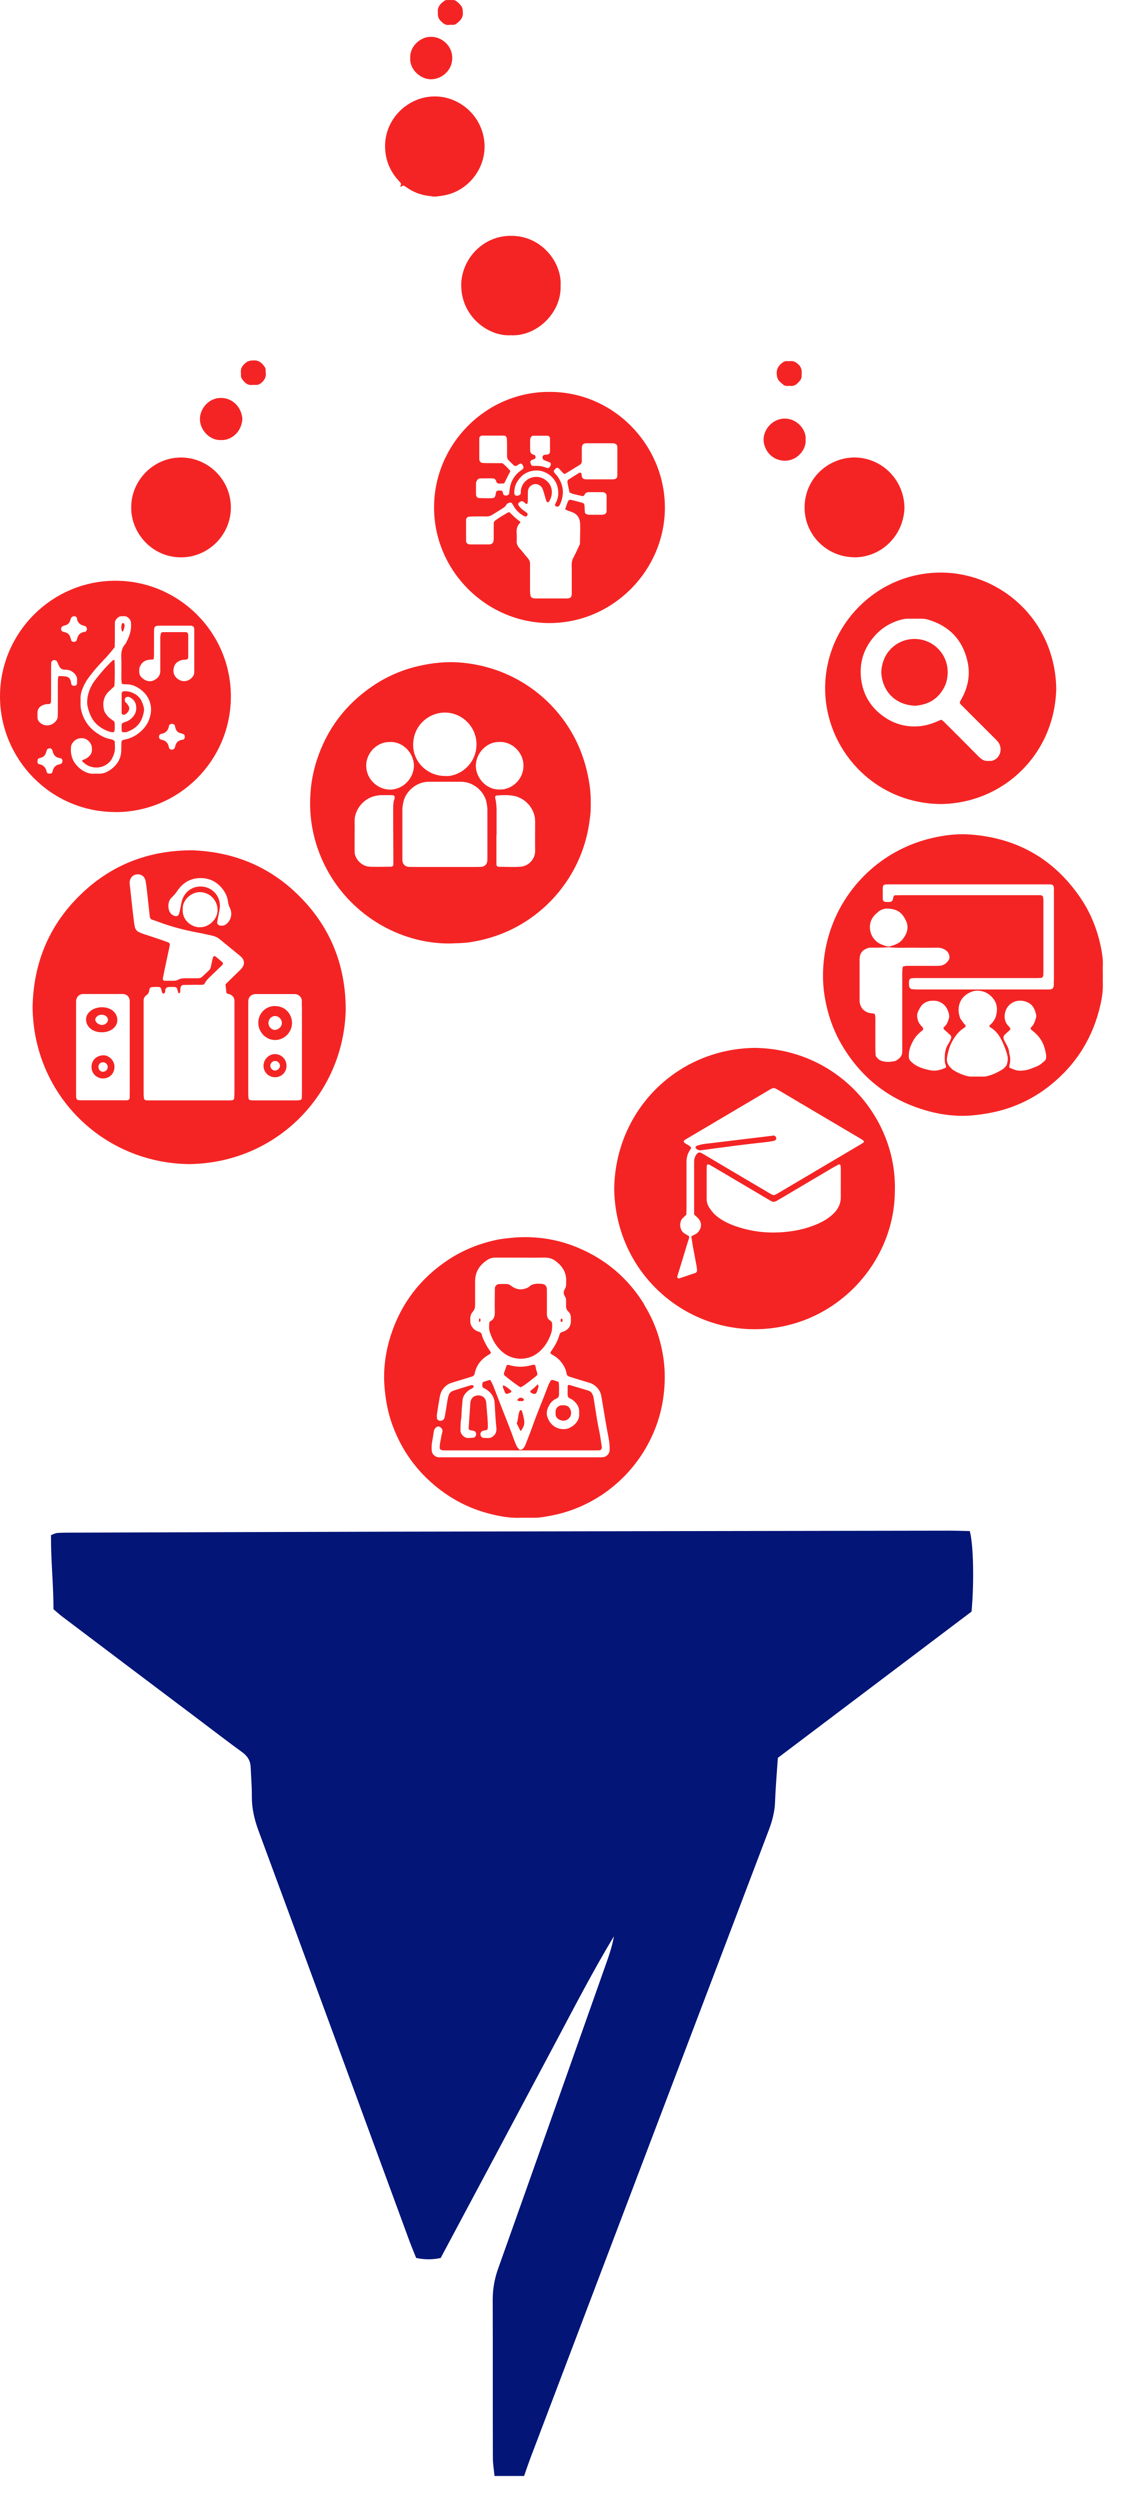 <svg width="22" height="49" viewBox="0 0 22 49" fill="none" xmlns="http://www.w3.org/2000/svg">
<path d="M9.696 48.528C9.685 48.41 9.664 48.291 9.664 48.173C9.661 47.14 9.664 46.105 9.661 45.072C9.661 44.865 9.695 44.67 9.764 44.473C10.481 42.459 11.192 40.444 11.905 38.428C11.96 38.274 12.008 38.117 12.038 37.95C11.629 38.626 11.268 39.327 10.898 40.022C10.52 40.733 10.141 41.443 9.763 42.153C9.39 42.852 9.017 43.55 8.641 44.255C8.48 44.29 8.329 44.289 8.16 44.255C8.117 44.145 8.07 44.036 8.029 43.925C7.044 41.243 6.059 38.559 5.068 35.879C4.988 35.661 4.937 35.445 4.938 35.213C4.94 35.021 4.923 34.83 4.915 34.637C4.91 34.509 4.853 34.416 4.745 34.339C4.443 34.12 4.149 33.892 3.851 33.668C2.977 33.011 2.105 32.352 1.232 31.693C1.174 31.65 1.122 31.602 1.049 31.54C1.049 31.063 0.996 30.576 1 30.088C1.051 30.068 1.084 30.049 1.117 30.046C1.2 30.039 1.284 30.039 1.369 30.039C3.46 30.033 5.549 30.025 7.64 30.02C11.292 30.012 14.944 30.006 18.595 30C18.738 30 18.88 30.005 19.015 30.008C19.087 30.265 19.103 31.004 19.05 31.586C17.8 32.529 16.536 33.483 15.252 34.453C15.234 34.731 15.208 35.017 15.198 35.304C15.192 35.5 15.145 35.681 15.077 35.862C13.52 39.959 11.964 44.057 10.409 48.154C10.362 48.278 10.32 48.403 10.276 48.528H9.699H9.696Z" fill="#041578"/>
<path d="M3.757 16.665C2.901 16.667 2.16 16.957 1.552 17.561C0.952 18.156 0.656 18.888 0.639 19.734C0.651 21.429 1.989 22.792 3.706 22.816C5.429 22.796 6.744 21.437 6.779 19.785C6.777 18.929 6.487 18.186 5.884 17.578C5.301 16.987 4.584 16.692 3.758 16.665H3.757ZM3.375 17.583C3.42 17.54 3.456 17.492 3.491 17.441C3.6 17.288 3.753 17.208 3.938 17.21C4.119 17.21 4.266 17.291 4.374 17.437C4.425 17.507 4.461 17.584 4.47 17.672C4.476 17.72 4.491 17.762 4.512 17.805C4.559 17.908 4.531 18.029 4.447 18.104C4.409 18.138 4.364 18.148 4.315 18.141C4.28 18.134 4.252 18.104 4.259 18.071C4.273 17.993 4.289 17.913 4.304 17.834C4.316 17.778 4.315 17.722 4.302 17.665C4.261 17.487 4.102 17.373 3.93 17.375C3.753 17.375 3.605 17.494 3.563 17.671C3.549 17.731 3.539 17.791 3.526 17.851C3.521 17.875 3.515 17.897 3.507 17.919C3.498 17.947 3.465 17.961 3.437 17.955C3.366 17.938 3.322 17.888 3.308 17.819C3.291 17.731 3.305 17.646 3.373 17.583H3.375ZM3.917 18.175C3.747 18.172 3.564 18.029 3.583 17.812C3.575 17.65 3.74 17.482 3.925 17.485C4.145 17.494 4.272 17.678 4.266 17.847C4.261 18.02 4.095 18.177 3.919 18.173L3.917 18.175ZM2.544 20.558C2.544 20.838 2.544 21.119 2.544 21.399C2.544 21.442 2.542 21.484 2.541 21.527C2.541 21.544 2.521 21.561 2.503 21.563C2.493 21.563 2.484 21.565 2.474 21.565C2.171 21.565 1.867 21.565 1.564 21.565C1.549 21.565 1.535 21.561 1.522 21.557C1.514 21.555 1.506 21.547 1.502 21.539C1.497 21.526 1.495 21.512 1.493 21.498C1.492 21.466 1.492 21.432 1.492 21.399C1.492 20.838 1.492 20.278 1.492 19.719C1.492 19.69 1.492 19.661 1.492 19.634C1.491 19.534 1.561 19.478 1.642 19.482C1.695 19.484 1.747 19.482 1.799 19.482C1.965 19.482 2.131 19.482 2.297 19.482C2.326 19.482 2.355 19.483 2.382 19.482C2.482 19.476 2.55 19.531 2.544 19.648C2.543 19.681 2.544 19.715 2.544 19.747C2.544 20.019 2.544 20.288 2.544 20.559V20.558ZM4.748 18.97C4.72 19.002 4.689 19.031 4.657 19.061C4.579 19.137 4.502 19.213 4.421 19.292C4.429 19.357 4.434 19.408 4.439 19.457C4.457 19.482 4.483 19.478 4.504 19.487C4.562 19.511 4.596 19.552 4.597 19.617C4.597 19.649 4.597 19.683 4.597 19.716C4.597 20.277 4.597 20.837 4.597 21.398C4.597 21.441 4.595 21.483 4.592 21.526C4.592 21.544 4.572 21.561 4.555 21.563C4.537 21.564 4.517 21.567 4.499 21.567C3.968 21.567 3.437 21.567 2.907 21.567C2.888 21.567 2.867 21.567 2.85 21.56C2.839 21.556 2.824 21.543 2.823 21.532C2.818 21.494 2.816 21.456 2.816 21.419C2.816 21.053 2.816 20.688 2.816 20.321C2.816 20.117 2.816 19.913 2.816 19.708C2.816 19.675 2.816 19.641 2.816 19.609C2.816 19.568 2.832 19.531 2.865 19.511C2.909 19.482 2.926 19.442 2.93 19.393C2.931 19.368 2.955 19.348 2.977 19.347C3.015 19.344 3.053 19.343 3.091 19.343C3.147 19.343 3.156 19.355 3.169 19.42C3.172 19.433 3.175 19.448 3.183 19.461C3.186 19.467 3.198 19.473 3.206 19.473C3.214 19.473 3.222 19.465 3.23 19.459C3.233 19.457 3.235 19.451 3.236 19.448C3.244 19.416 3.233 19.378 3.268 19.357C3.298 19.339 3.332 19.346 3.364 19.344C3.379 19.344 3.393 19.344 3.407 19.344C3.458 19.346 3.47 19.357 3.482 19.41C3.486 19.428 3.492 19.445 3.499 19.463C3.499 19.466 3.507 19.466 3.512 19.466C3.516 19.466 3.522 19.466 3.524 19.463C3.542 19.433 3.533 19.399 3.538 19.366C3.543 19.328 3.566 19.305 3.602 19.304C3.687 19.302 3.772 19.304 3.858 19.301C3.906 19.301 3.953 19.308 4.004 19.292C4.031 19.233 4.076 19.184 4.124 19.139C4.2 19.067 4.274 18.994 4.35 18.922C4.379 18.895 4.379 18.875 4.353 18.852C4.314 18.818 4.273 18.785 4.232 18.751C4.229 18.748 4.225 18.746 4.221 18.743C4.206 18.733 4.181 18.743 4.176 18.764C4.171 18.782 4.167 18.801 4.162 18.819C4.113 19.034 4.153 18.964 3.993 19.116C3.987 19.123 3.979 19.129 3.972 19.136C3.949 19.162 3.919 19.173 3.883 19.173C3.802 19.173 3.723 19.174 3.641 19.173C3.588 19.173 3.537 19.177 3.49 19.204C3.464 19.218 3.436 19.222 3.407 19.222C3.346 19.222 3.284 19.222 3.223 19.222C3.206 19.222 3.189 19.2 3.192 19.183C3.205 19.118 3.218 19.053 3.231 18.988C3.264 18.835 3.296 18.681 3.329 18.528C3.334 18.502 3.322 18.479 3.3 18.471C3.233 18.446 3.167 18.422 3.099 18.4C3.005 18.367 2.911 18.337 2.816 18.306C2.785 18.295 2.754 18.283 2.724 18.269C2.684 18.249 2.656 18.217 2.645 18.172C2.637 18.139 2.632 18.107 2.628 18.074C2.618 17.994 2.609 17.914 2.599 17.834C2.58 17.664 2.563 17.495 2.543 17.325C2.538 17.285 2.546 17.25 2.564 17.215C2.618 17.114 2.769 17.111 2.827 17.199C2.84 17.219 2.849 17.241 2.854 17.263C2.863 17.309 2.87 17.356 2.875 17.403C2.896 17.583 2.914 17.762 2.934 17.94C2.934 17.945 2.934 17.95 2.935 17.955C2.939 17.99 2.952 18.018 2.99 18.028C3.027 18.038 3.062 18.052 3.098 18.065C3.355 18.163 3.621 18.231 3.891 18.281C3.98 18.297 4.066 18.319 4.155 18.337C4.213 18.349 4.264 18.372 4.308 18.408C4.444 18.519 4.58 18.631 4.716 18.742C4.727 18.751 4.737 18.761 4.746 18.772C4.795 18.828 4.796 18.911 4.746 18.967L4.748 18.97ZM5.92 19.727C5.92 20.007 5.92 20.287 5.92 20.567C5.92 20.848 5.92 21.117 5.92 21.394C5.92 21.437 5.919 21.479 5.918 21.522C5.918 21.54 5.9 21.56 5.884 21.561C5.86 21.564 5.837 21.567 5.813 21.567C5.533 21.567 5.254 21.567 4.974 21.567C4.95 21.567 4.927 21.567 4.903 21.56C4.891 21.557 4.876 21.544 4.874 21.534C4.869 21.492 4.868 21.449 4.868 21.407C4.868 21.013 4.868 20.618 4.868 20.224C4.868 20.054 4.868 19.882 4.868 19.712C4.868 19.679 4.868 19.645 4.869 19.613C4.873 19.542 4.927 19.489 4.997 19.484C5.016 19.483 5.035 19.483 5.054 19.483C5.281 19.483 5.509 19.483 5.736 19.483C5.756 19.483 5.774 19.483 5.792 19.484C5.855 19.488 5.919 19.547 5.918 19.615C5.918 19.653 5.918 19.691 5.918 19.729L5.92 19.727Z" fill="#F52424"/>
<path d="M14.804 20.538C13.286 20.553 12.07 21.747 12.043 23.293C12.063 24.89 13.344 26.052 14.794 26.052C16.352 26.052 17.541 24.771 17.546 23.345C17.591 21.916 16.441 20.562 14.804 20.538ZM16.349 23.78C16.26 23.869 16.156 23.932 16.042 23.983C15.898 24.047 15.748 24.091 15.593 24.119C15.238 24.18 14.886 24.17 14.538 24.069C14.415 24.034 14.295 23.989 14.184 23.925C14.109 23.882 14.04 23.833 13.982 23.768C13.954 23.736 13.929 23.701 13.905 23.666C13.873 23.612 13.854 23.553 13.856 23.49C13.856 23.462 13.856 23.433 13.856 23.405C13.856 23.259 13.856 23.11 13.856 22.964C13.856 22.931 13.856 22.897 13.857 22.864C13.857 22.826 13.88 22.811 13.911 22.828C13.948 22.849 13.985 22.871 14.022 22.892C14.356 23.09 14.691 23.287 15.026 23.485C15.187 23.579 15.153 23.579 15.318 23.484C15.652 23.286 15.987 23.088 16.322 22.89C16.362 22.867 16.404 22.845 16.446 22.822C16.456 22.817 16.479 22.828 16.48 22.838C16.483 22.862 16.486 22.885 16.486 22.909C16.486 22.999 16.486 23.09 16.486 23.18C16.486 23.27 16.485 23.361 16.486 23.451C16.49 23.583 16.438 23.691 16.348 23.782L16.349 23.78ZM16.931 22.358C16.941 22.365 16.941 22.385 16.93 22.393C16.914 22.403 16.899 22.415 16.883 22.424C16.344 22.742 15.806 23.061 15.268 23.379C15.17 23.437 15.176 23.438 15.076 23.379C14.671 23.141 14.268 22.902 13.864 22.663C13.827 22.64 13.79 22.619 13.754 22.599C13.716 22.578 13.682 22.587 13.656 22.625C13.631 22.66 13.614 22.699 13.611 22.742C13.61 22.766 13.61 22.79 13.61 22.813C13.61 23.117 13.61 23.421 13.61 23.725V23.803C13.641 23.833 13.667 23.854 13.69 23.878C13.789 23.991 13.738 24.116 13.656 24.177C13.644 24.184 13.632 24.192 13.619 24.199C13.611 24.203 13.601 24.205 13.593 24.21C13.581 24.217 13.569 24.225 13.555 24.234C13.565 24.3 13.575 24.365 13.586 24.43C13.61 24.556 13.633 24.682 13.657 24.808C13.662 24.835 13.665 24.864 13.667 24.893C13.67 24.919 13.657 24.94 13.635 24.949C13.622 24.954 13.608 24.96 13.594 24.963C13.509 24.992 13.423 25.021 13.338 25.049C13.321 25.054 13.301 25.064 13.287 25.046C13.273 25.029 13.283 25.009 13.288 24.992C13.355 24.775 13.422 24.558 13.487 24.339C13.497 24.303 13.52 24.27 13.509 24.226C13.479 24.208 13.445 24.192 13.414 24.17C13.312 24.098 13.322 23.939 13.384 23.878C13.407 23.854 13.431 23.832 13.458 23.807C13.458 23.761 13.461 23.714 13.461 23.667C13.461 23.407 13.461 23.145 13.461 22.884C13.461 22.855 13.461 22.826 13.461 22.799C13.457 22.701 13.478 22.61 13.537 22.53C13.544 22.52 13.547 22.506 13.552 22.491C13.514 22.444 13.456 22.43 13.415 22.392C13.406 22.382 13.405 22.361 13.414 22.355C13.422 22.35 13.428 22.342 13.436 22.337C13.452 22.326 13.469 22.317 13.484 22.308C14.011 21.997 14.537 21.686 15.062 21.375C15.175 21.308 15.166 21.31 15.28 21.375C15.81 21.688 16.34 22.003 16.871 22.316C16.892 22.327 16.91 22.342 16.93 22.355L16.931 22.358Z" fill="#F52424"/>
<path d="M12.634 25.569C12.313 25.047 11.867 24.67 11.3 24.441C10.98 24.311 10.647 24.248 10.302 24.247C10.208 24.247 10.114 24.251 10.018 24.262C9.919 24.272 9.819 24.282 9.723 24.303C9.387 24.377 9.071 24.504 8.784 24.695C8.239 25.056 7.862 25.552 7.662 26.174C7.55 26.524 7.506 26.886 7.546 27.255C7.567 27.454 7.602 27.651 7.663 27.839C7.827 28.338 8.107 28.76 8.507 29.1C8.834 29.378 9.205 29.571 9.622 29.674C9.821 29.724 10.021 29.758 10.226 29.747C10.244 29.747 10.264 29.747 10.284 29.747C10.35 29.747 10.417 29.747 10.482 29.747C10.525 29.747 10.567 29.745 10.609 29.738C10.731 29.721 10.852 29.699 10.971 29.669C11.183 29.614 11.386 29.535 11.578 29.432C12.39 28.997 12.935 28.175 13.02 27.274C13.044 27.026 13.039 26.78 12.995 26.536C12.935 26.192 12.815 25.868 12.63 25.57L12.634 25.569ZM11.954 28.419C11.951 28.467 11.932 28.502 11.898 28.529C11.881 28.544 11.857 28.556 11.836 28.558C11.789 28.564 11.741 28.562 11.693 28.562C10.859 28.562 10.023 28.562 9.189 28.562C9.028 28.562 8.866 28.562 8.705 28.562C8.673 28.562 8.639 28.562 8.606 28.562C8.531 28.56 8.469 28.501 8.465 28.429C8.462 28.372 8.461 28.315 8.473 28.258C8.487 28.189 8.496 28.118 8.508 28.047C8.514 28.014 8.533 27.986 8.562 27.968C8.579 27.957 8.597 27.955 8.615 27.962C8.658 27.982 8.687 28.024 8.674 28.065C8.654 28.123 8.65 28.185 8.636 28.245C8.633 28.26 8.63 28.273 8.628 28.287C8.61 28.417 8.619 28.427 8.747 28.427C9.17 28.427 9.592 28.427 10.013 28.427C10.549 28.427 11.084 28.427 11.62 28.427C11.663 28.427 11.705 28.427 11.748 28.426C11.783 28.426 11.807 28.393 11.8 28.357C11.783 28.249 11.77 28.14 11.747 28.035C11.714 27.887 11.694 27.736 11.669 27.587C11.658 27.521 11.65 27.456 11.638 27.39C11.634 27.367 11.625 27.344 11.615 27.323C11.603 27.297 11.582 27.277 11.556 27.263C11.552 27.261 11.548 27.258 11.543 27.257C11.416 27.219 11.289 27.181 11.162 27.143C11.15 27.139 11.132 27.152 11.131 27.164C11.131 27.169 11.13 27.173 11.13 27.178C11.13 27.23 11.13 27.283 11.13 27.335C11.13 27.367 11.14 27.392 11.17 27.405C11.22 27.425 11.258 27.46 11.293 27.499C11.332 27.543 11.354 27.594 11.356 27.653C11.356 27.673 11.356 27.691 11.356 27.711C11.369 27.871 11.203 28.003 11.071 28.01C10.909 28.017 10.795 27.928 10.74 27.791C10.712 27.723 10.716 27.651 10.748 27.583C10.782 27.507 10.831 27.444 10.91 27.411C10.952 27.393 10.963 27.361 10.962 27.321C10.96 27.245 10.967 27.169 10.954 27.084C10.927 27.075 10.909 27.069 10.89 27.063C10.806 27.031 10.803 27.044 10.77 27.11C10.759 27.131 10.75 27.153 10.742 27.175C10.642 27.441 10.529 27.703 10.435 27.972C10.396 28.083 10.35 28.193 10.308 28.304C10.293 28.346 10.272 28.381 10.236 28.408C10.225 28.417 10.193 28.417 10.183 28.408C10.167 28.391 10.148 28.374 10.137 28.354C10.116 28.312 10.097 28.268 10.081 28.223C10.012 28.027 9.934 27.833 9.857 27.639C9.795 27.48 9.734 27.321 9.672 27.161C9.657 27.126 9.64 27.093 9.622 27.059C9.618 27.052 9.605 27.044 9.598 27.047C9.558 27.058 9.517 27.071 9.477 27.085C9.47 27.088 9.464 27.099 9.461 27.107C9.457 27.12 9.456 27.135 9.456 27.149C9.456 27.174 9.462 27.196 9.489 27.207C9.529 27.223 9.562 27.249 9.594 27.277C9.661 27.339 9.695 27.415 9.699 27.504C9.707 27.665 9.717 27.826 9.733 27.986C9.738 28.04 9.728 28.091 9.689 28.131C9.659 28.163 9.623 28.186 9.576 28.184C9.543 28.184 9.509 28.184 9.477 28.181C9.452 28.18 9.427 28.154 9.421 28.123C9.414 28.091 9.434 28.053 9.465 28.044C9.492 28.036 9.52 28.032 9.553 28.025C9.557 28.01 9.566 27.991 9.566 27.974C9.566 27.913 9.563 27.851 9.559 27.79C9.551 27.69 9.541 27.592 9.534 27.492C9.527 27.37 9.4 27.313 9.291 27.372C9.272 27.382 9.255 27.403 9.244 27.423C9.232 27.442 9.226 27.467 9.223 27.49C9.211 27.655 9.2 27.821 9.189 27.986C9.188 28.016 9.204 28.028 9.231 28.033C9.255 28.037 9.278 28.04 9.3 28.047C9.333 28.059 9.346 28.114 9.326 28.146C9.316 28.163 9.302 28.176 9.282 28.178C9.249 28.182 9.215 28.181 9.183 28.184C9.103 28.19 9.024 28.102 9.028 28.029C9.032 27.962 9.028 27.897 9.039 27.83C9.051 27.761 9.049 27.689 9.054 27.618C9.058 27.566 9.065 27.515 9.068 27.462C9.071 27.369 9.122 27.302 9.192 27.249C9.214 27.232 9.241 27.221 9.265 27.207C9.273 27.202 9.281 27.195 9.283 27.187C9.287 27.179 9.287 27.168 9.283 27.161C9.279 27.154 9.269 27.148 9.261 27.148C9.243 27.148 9.223 27.153 9.205 27.158C9.109 27.187 9.014 27.216 8.92 27.246C8.907 27.25 8.892 27.255 8.879 27.261C8.837 27.277 8.809 27.309 8.796 27.352C8.785 27.384 8.779 27.416 8.773 27.449C8.76 27.529 8.749 27.609 8.735 27.687C8.73 27.72 8.724 27.753 8.716 27.786C8.704 27.83 8.664 27.854 8.616 27.845C8.594 27.841 8.569 27.818 8.568 27.799C8.567 27.771 8.563 27.741 8.568 27.714C8.585 27.601 8.603 27.488 8.623 27.377C8.641 27.275 8.691 27.192 8.781 27.135C8.818 27.111 8.86 27.101 8.9 27.088C9.018 27.051 9.136 27.017 9.253 26.98C9.282 26.971 9.3 26.953 9.307 26.921C9.341 26.758 9.434 26.639 9.577 26.556C9.589 26.549 9.601 26.54 9.613 26.532C9.625 26.524 9.628 26.508 9.621 26.496C9.594 26.456 9.566 26.419 9.543 26.377C9.5 26.298 9.457 26.218 9.443 26.141C9.418 26.103 9.387 26.102 9.36 26.091C9.315 26.073 9.279 26.043 9.253 26.002C9.235 25.973 9.223 25.943 9.222 25.909C9.222 25.895 9.222 25.88 9.222 25.866C9.217 25.806 9.231 25.752 9.272 25.707C9.306 25.669 9.316 25.626 9.316 25.578C9.315 25.426 9.316 25.274 9.316 25.122C9.313 24.933 9.4 24.796 9.554 24.695C9.602 24.664 9.656 24.647 9.715 24.648C9.819 24.649 9.924 24.648 10.027 24.648C10.246 24.648 10.464 24.651 10.681 24.648C10.766 24.647 10.838 24.67 10.905 24.723C11.031 24.822 11.109 24.945 11.101 25.113C11.101 25.131 11.101 25.151 11.101 25.17C11.101 25.204 11.093 25.233 11.075 25.265C11.046 25.312 11.046 25.364 11.079 25.413C11.093 25.434 11.099 25.455 11.099 25.48C11.099 25.512 11.101 25.546 11.099 25.579C11.097 25.629 11.106 25.672 11.145 25.707C11.182 25.741 11.194 25.789 11.194 25.837C11.194 25.857 11.194 25.875 11.194 25.895C11.194 25.991 11.145 26.056 11.059 26.094C11.046 26.099 11.033 26.103 11.018 26.107C10.993 26.115 10.978 26.133 10.971 26.157C10.937 26.282 10.872 26.392 10.797 26.497C10.795 26.501 10.795 26.506 10.793 26.51C10.793 26.534 10.812 26.541 10.828 26.551C10.89 26.585 10.947 26.627 10.993 26.683C11.052 26.754 11.095 26.831 11.11 26.923C11.115 26.954 11.136 26.972 11.165 26.982C11.286 27.02 11.409 27.058 11.531 27.094C11.568 27.105 11.603 27.116 11.636 27.137C11.72 27.191 11.774 27.266 11.791 27.365C11.807 27.454 11.82 27.543 11.836 27.632C11.86 27.776 11.884 27.922 11.911 28.067C11.935 28.188 11.961 28.309 11.952 28.434L11.954 28.419Z" fill="#F52424"/>
<path d="M21.59 18.581C21.518 18.223 21.386 17.889 21.179 17.588C20.663 16.836 19.946 16.428 19.04 16.357C18.818 16.34 18.595 16.358 18.376 16.403C18.147 16.449 17.927 16.519 17.717 16.619C16.888 17.009 16.231 17.838 16.146 18.901C16.129 19.119 16.136 19.339 16.174 19.555C16.227 19.861 16.323 20.154 16.475 20.425C16.847 21.088 17.395 21.536 18.125 21.755C18.445 21.851 18.772 21.893 19.107 21.857C19.305 21.836 19.5 21.802 19.691 21.745C20.017 21.646 20.314 21.492 20.58 21.281C21.101 20.869 21.434 20.335 21.579 19.686C21.609 19.551 21.629 19.415 21.624 19.277C21.622 19.225 21.624 19.173 21.624 19.12C21.624 19.053 21.621 18.987 21.624 18.921C21.629 18.806 21.612 18.693 21.59 18.582V18.581ZM17.22 17.87C17.276 17.826 17.345 17.805 17.387 17.808C17.559 17.808 17.665 17.867 17.734 17.989C17.748 18.014 17.761 18.038 17.772 18.063C17.823 18.192 17.781 18.303 17.702 18.405C17.638 18.489 17.544 18.522 17.449 18.548C17.432 18.553 17.411 18.552 17.392 18.548C17.325 18.528 17.256 18.507 17.2 18.463C17.117 18.395 17.066 18.31 17.058 18.198C17.047 18.056 17.115 17.953 17.221 17.872L17.22 17.87ZM17.718 18.938C17.71 18.941 17.701 18.95 17.7 18.956C17.695 18.989 17.691 19.022 17.691 19.055C17.691 19.306 17.691 19.558 17.691 19.809C17.691 20.042 17.691 20.274 17.691 20.507C17.691 20.545 17.691 20.583 17.691 20.621C17.688 20.702 17.636 20.748 17.572 20.786C17.56 20.793 17.546 20.798 17.531 20.8C17.446 20.816 17.362 20.819 17.279 20.79C17.236 20.776 17.207 20.744 17.181 20.711C17.173 20.701 17.169 20.685 17.168 20.672C17.165 20.62 17.164 20.567 17.164 20.516C17.164 20.332 17.164 20.146 17.164 19.961C17.164 19.937 17.162 19.914 17.157 19.89C17.154 19.877 17.144 19.865 17.128 19.864C17.114 19.863 17.1 19.861 17.087 19.86C16.951 19.846 16.862 19.754 16.855 19.619C16.855 19.596 16.855 19.572 16.855 19.549C16.855 19.321 16.855 19.093 16.855 18.865C16.855 18.841 16.855 18.818 16.855 18.794C16.858 18.7 16.896 18.631 16.986 18.594C17.008 18.585 17.029 18.574 17.053 18.574C17.1 18.574 17.148 18.574 17.195 18.574C17.262 18.573 17.327 18.57 17.394 18.568C17.408 18.568 17.423 18.565 17.437 18.566C17.593 18.583 17.749 18.573 17.906 18.574C18.067 18.576 18.229 18.577 18.39 18.574C18.45 18.574 18.501 18.594 18.548 18.627C18.585 18.653 18.606 18.691 18.615 18.733C18.622 18.765 18.616 18.798 18.595 18.827C18.548 18.894 18.484 18.929 18.403 18.93C18.299 18.932 18.194 18.93 18.091 18.93C17.987 18.93 17.881 18.93 17.778 18.93C17.76 18.93 17.74 18.934 17.723 18.941L17.718 18.938ZM18.538 20.927C18.445 20.973 18.339 20.998 18.236 20.976C18.097 20.946 17.961 20.907 17.857 20.799C17.836 20.778 17.824 20.755 17.821 20.724C17.812 20.591 17.857 20.476 17.926 20.364C17.969 20.295 18.028 20.241 18.091 20.19C18.105 20.178 18.106 20.154 18.093 20.139C18.055 20.097 18.016 20.058 17.999 20C17.98 19.933 17.973 19.872 18.01 19.809C18.024 19.784 18.035 19.758 18.05 19.734C18.101 19.66 18.174 19.62 18.265 19.614C18.321 19.61 18.377 19.614 18.431 19.64C18.499 19.672 18.546 19.721 18.577 19.788C18.59 19.818 18.602 19.85 18.608 19.882C18.614 19.905 18.614 19.931 18.608 19.952C18.591 20.011 18.573 20.07 18.526 20.114C18.516 20.123 18.508 20.135 18.497 20.148C18.51 20.185 18.533 20.195 18.55 20.211C18.577 20.236 18.607 20.261 18.633 20.287C18.65 20.304 18.658 20.328 18.648 20.352C18.642 20.366 18.637 20.379 18.631 20.392C18.62 20.413 18.611 20.435 18.598 20.455C18.527 20.558 18.52 20.676 18.525 20.795C18.526 20.832 18.542 20.867 18.55 20.904C18.551 20.912 18.546 20.925 18.539 20.929L18.538 20.927ZM19.745 20.857C19.739 20.874 19.729 20.892 19.716 20.905C19.696 20.926 19.677 20.947 19.652 20.962C19.563 21.017 19.47 21.062 19.368 21.088C19.346 21.095 19.322 21.099 19.299 21.1C19.209 21.1 19.118 21.1 19.028 21.1C19.01 21.1 18.99 21.098 18.972 21.092C18.875 21.068 18.784 21.03 18.699 20.977C18.675 20.963 18.653 20.942 18.635 20.922C18.582 20.867 18.556 20.803 18.569 20.727C18.588 20.62 18.614 20.516 18.667 20.417C18.73 20.302 18.805 20.202 18.92 20.135C18.926 20.131 18.93 20.121 18.935 20.114C18.935 20.087 18.91 20.076 18.897 20.057C18.883 20.037 18.869 20.019 18.856 19.999C18.845 19.983 18.831 19.969 18.826 19.952C18.756 19.767 18.806 19.563 18.995 19.463C19.049 19.434 19.107 19.415 19.172 19.416C19.299 19.42 19.398 19.474 19.475 19.572C19.556 19.674 19.562 19.791 19.53 19.909C19.515 19.968 19.481 20.021 19.436 20.066C19.423 20.079 19.41 20.092 19.398 20.105C19.403 20.116 19.403 20.127 19.41 20.13C19.522 20.193 19.593 20.29 19.648 20.405C19.692 20.499 19.732 20.595 19.755 20.698C19.767 20.752 19.759 20.802 19.745 20.853V20.857ZM20.511 20.739C20.508 20.756 20.5 20.777 20.487 20.789C20.436 20.838 20.38 20.882 20.312 20.908C20.251 20.931 20.189 20.959 20.125 20.972C20.041 20.988 19.956 20.994 19.874 20.959C19.848 20.948 19.822 20.938 19.794 20.927C19.793 20.913 19.788 20.899 19.792 20.887C19.811 20.807 19.817 20.728 19.789 20.648C19.789 20.558 19.741 20.486 19.702 20.412C19.662 20.337 19.664 20.308 19.729 20.253C19.758 20.229 19.785 20.202 19.814 20.174C19.801 20.131 19.777 20.114 19.759 20.093C19.668 19.986 19.687 19.826 19.764 19.727C19.866 19.597 20.049 19.579 20.187 19.666C20.236 19.698 20.268 19.745 20.29 19.799C20.302 19.829 20.31 19.861 20.317 19.893C20.32 19.906 20.321 19.922 20.317 19.935C20.295 20.007 20.279 20.081 20.218 20.135C20.204 20.148 20.208 20.171 20.223 20.185C20.238 20.197 20.253 20.209 20.268 20.22C20.38 20.313 20.457 20.427 20.491 20.573C20.504 20.629 20.519 20.683 20.511 20.74V20.739ZM20.663 19.203C20.663 19.235 20.663 19.27 20.663 19.302C20.66 19.366 20.638 19.39 20.579 19.393C20.541 19.393 20.503 19.393 20.465 19.393C20.124 19.393 19.783 19.393 19.441 19.393C18.963 19.393 18.484 19.393 18.004 19.393C17.963 19.393 17.919 19.39 17.878 19.387C17.859 19.387 17.832 19.357 17.828 19.34C17.821 19.298 17.819 19.255 17.828 19.213C17.832 19.198 17.85 19.177 17.866 19.175C17.889 19.173 17.913 19.17 17.936 19.17C18.036 19.17 18.135 19.17 18.235 19.17C18.913 19.17 19.59 19.17 20.269 19.17C20.316 19.17 20.363 19.17 20.412 19.167C20.434 19.167 20.453 19.144 20.456 19.12C20.457 19.097 20.459 19.073 20.459 19.049C20.459 18.585 20.459 18.118 20.459 17.654C20.459 17.63 20.456 17.606 20.453 17.583C20.452 17.567 20.431 17.549 20.414 17.547C20.4 17.547 20.385 17.545 20.372 17.545C20.343 17.545 20.315 17.545 20.287 17.545C19.419 17.545 18.552 17.545 17.684 17.545C17.641 17.545 17.599 17.546 17.556 17.547C17.536 17.547 17.521 17.559 17.518 17.581C17.502 17.678 17.477 17.68 17.394 17.678C17.385 17.678 17.375 17.678 17.365 17.677C17.332 17.674 17.31 17.655 17.31 17.625C17.309 17.587 17.308 17.549 17.309 17.511C17.309 17.321 17.292 17.334 17.485 17.333C17.987 17.333 18.491 17.333 18.993 17.333C19.495 17.333 19.988 17.333 20.486 17.333C20.68 17.333 20.665 17.326 20.665 17.509C20.665 18.074 20.665 18.64 20.665 19.204L20.663 19.203Z" fill="#F52424"/>
<path d="M9.163 18.475C9.46 18.434 9.746 18.353 10.018 18.222C10.855 17.819 11.441 17.014 11.56 16.086C11.569 16.015 11.581 15.944 11.582 15.874C11.586 15.713 11.585 15.552 11.561 15.391C11.522 15.121 11.451 14.863 11.341 14.613C10.967 13.772 10.145 13.092 9.068 12.989C8.772 12.96 8.481 12.989 8.193 13.057C7.871 13.133 7.573 13.264 7.3 13.45C6.773 13.81 6.408 14.293 6.211 14.902C6.144 15.11 6.102 15.324 6.088 15.543C6.075 15.734 6.079 15.922 6.105 16.111C6.145 16.399 6.229 16.675 6.356 16.937C6.832 17.917 7.829 18.5 8.822 18.492C8.936 18.486 9.049 18.488 9.162 18.473L9.163 18.475ZM10.493 16.093C10.493 16.288 10.49 16.481 10.493 16.677C10.494 16.826 10.378 16.975 10.201 16.988C10.06 16.997 9.917 16.988 9.775 16.988C9.75 16.988 9.734 16.967 9.734 16.94V16.37H9.737C9.737 16.218 9.736 16.066 9.737 15.914C9.738 15.819 9.732 15.725 9.708 15.633C9.704 15.614 9.72 15.592 9.737 15.591C9.86 15.584 9.983 15.575 10.104 15.605C10.328 15.663 10.493 15.873 10.492 16.093H10.493ZM9.784 14.543C10.018 14.524 10.259 14.727 10.264 14.998C10.269 15.281 10.029 15.48 9.804 15.474C9.529 15.484 9.33 15.237 9.33 15.011C9.33 14.748 9.561 14.534 9.784 14.543ZM8.725 13.966C9.066 13.967 9.34 14.249 9.343 14.581C9.347 14.986 8.993 15.229 8.728 15.209C8.381 15.209 8.096 14.934 8.101 14.59C8.107 14.211 8.413 13.964 8.726 13.966H8.725ZM7.641 14.543C7.904 14.528 8.114 14.765 8.116 15.004C8.117 15.235 7.921 15.474 7.648 15.476C7.408 15.476 7.186 15.275 7.181 15.019C7.174 14.736 7.423 14.531 7.641 14.545V14.543ZM7.727 15.676C7.708 15.745 7.709 15.818 7.709 15.888C7.71 16.239 7.712 16.591 7.713 16.942C7.713 16.966 7.695 16.987 7.669 16.987C7.531 16.987 7.394 16.992 7.257 16.987C7.163 16.984 7.084 16.941 7.023 16.868C6.979 16.814 6.953 16.755 6.953 16.686C6.953 16.581 6.953 16.476 6.953 16.373C6.953 16.282 6.956 16.192 6.953 16.102C6.946 15.879 7.122 15.649 7.359 15.6C7.401 15.591 7.442 15.584 7.486 15.584C7.543 15.584 7.599 15.584 7.657 15.584C7.729 15.584 7.754 15.594 7.73 15.675L7.727 15.676ZM8.124 16.991C8.086 16.991 8.048 16.991 8.01 16.99C7.943 16.984 7.895 16.936 7.891 16.87C7.89 16.852 7.89 16.832 7.89 16.814C7.89 16.501 7.89 16.187 7.89 15.874C7.89 15.816 7.899 15.761 7.913 15.705C7.964 15.502 8.171 15.322 8.405 15.322C8.618 15.322 8.831 15.321 9.044 15.322C9.304 15.325 9.506 15.532 9.541 15.735C9.549 15.782 9.557 15.828 9.557 15.876C9.557 16.189 9.557 16.504 9.557 16.817C9.557 16.84 9.557 16.864 9.553 16.887C9.545 16.94 9.5 16.983 9.448 16.988C9.41 16.992 9.372 16.991 9.334 16.992C9.13 16.992 8.926 16.992 8.722 16.992C8.518 16.992 8.324 16.992 8.125 16.992L8.124 16.991Z" fill="#F52424"/>
<path d="M2.263 15.917C3.512 15.917 4.519 14.91 4.527 13.663C4.534 12.397 3.507 11.382 2.263 11.382C1.015 11.382 0.001 12.402 0 13.649C0.001 14.873 0.987 15.914 2.265 15.916L2.263 15.917ZM1.19 14.973C1.19 14.973 1.182 14.977 1.177 14.978C1.09 14.991 1.045 15.042 1.029 15.126C1.022 15.161 0.978 15.173 0.935 15.155C0.927 15.152 0.918 15.143 0.917 15.136C0.902 15.047 0.854 14.992 0.764 14.976C0.735 14.97 0.737 14.941 0.735 14.926C0.735 14.886 0.744 14.871 0.766 14.861C0.785 14.855 0.803 14.851 0.82 14.845C0.858 14.83 0.883 14.803 0.897 14.766C0.905 14.744 0.91 14.721 0.919 14.699C0.927 14.678 0.953 14.665 0.977 14.666C0.996 14.668 1.013 14.677 1.022 14.694C1.026 14.702 1.029 14.711 1.032 14.72C1.034 14.729 1.036 14.738 1.039 14.748C1.056 14.8 1.09 14.838 1.145 14.852C1.158 14.856 1.173 14.858 1.187 14.861C1.211 14.869 1.225 14.89 1.225 14.915C1.225 14.94 1.212 14.964 1.191 14.973H1.19ZM3.589 14.495C3.571 14.5 3.553 14.503 3.534 14.509C3.486 14.526 3.454 14.558 3.441 14.609C3.436 14.627 3.431 14.646 3.423 14.662C3.415 14.681 3.388 14.694 3.363 14.693C3.342 14.693 3.328 14.681 3.317 14.664C3.315 14.66 3.312 14.655 3.312 14.651C3.298 14.559 3.245 14.508 3.154 14.495C3.133 14.492 3.117 14.463 3.118 14.438C3.12 14.412 3.131 14.389 3.156 14.385C3.248 14.369 3.299 14.319 3.313 14.228C3.317 14.203 3.339 14.19 3.366 14.187C3.39 14.184 3.419 14.198 3.426 14.216C3.434 14.238 3.437 14.262 3.445 14.284C3.458 14.322 3.482 14.351 3.521 14.364C3.543 14.372 3.566 14.377 3.589 14.385C3.611 14.391 3.623 14.412 3.623 14.441C3.623 14.47 3.611 14.49 3.589 14.498V14.495ZM2.744 13.066C2.775 12.99 2.832 12.944 2.914 12.932C2.942 12.929 2.971 12.927 2.999 12.925C3.003 12.925 3.007 12.919 3.015 12.914C3.016 12.885 3.02 12.853 3.02 12.82C3.02 12.677 3.02 12.536 3.02 12.393C3.02 12.364 3.023 12.337 3.026 12.308C3.027 12.292 3.048 12.273 3.063 12.27C3.078 12.267 3.091 12.263 3.105 12.263C3.313 12.263 3.522 12.263 3.73 12.263C3.745 12.263 3.759 12.263 3.772 12.27C3.784 12.275 3.798 12.286 3.802 12.296C3.809 12.313 3.809 12.333 3.809 12.352C3.809 12.618 3.809 12.884 3.809 13.15C3.809 13.168 3.809 13.188 3.805 13.206C3.802 13.219 3.798 13.234 3.79 13.245C3.726 13.348 3.6 13.384 3.495 13.314C3.402 13.251 3.38 13.15 3.42 13.05C3.447 12.985 3.505 12.952 3.572 12.934C3.585 12.93 3.601 12.932 3.614 12.931C3.683 12.926 3.691 12.919 3.691 12.859C3.691 12.727 3.691 12.593 3.691 12.461C3.691 12.447 3.691 12.432 3.685 12.419C3.679 12.406 3.671 12.393 3.654 12.392C3.649 12.392 3.645 12.389 3.64 12.389C3.494 12.389 3.346 12.389 3.199 12.389C3.19 12.389 3.18 12.39 3.172 12.396C3.164 12.4 3.155 12.407 3.154 12.414C3.148 12.441 3.143 12.47 3.143 12.498C3.143 12.682 3.143 12.868 3.143 13.053C3.143 13.082 3.143 13.111 3.143 13.138C3.147 13.223 3.107 13.282 3.036 13.324C2.973 13.361 2.911 13.36 2.846 13.329C2.826 13.319 2.806 13.305 2.789 13.289C2.752 13.256 2.729 13.215 2.73 13.164C2.73 13.132 2.73 13.096 2.741 13.066H2.744ZM2.024 12.944C2.105 12.864 2.176 12.775 2.25 12.684C2.25 12.638 2.25 12.591 2.252 12.544C2.252 12.435 2.253 12.325 2.252 12.216C2.252 12.156 2.287 12.121 2.331 12.091C2.342 12.083 2.357 12.08 2.372 12.079C2.39 12.076 2.41 12.079 2.428 12.077C2.488 12.073 2.525 12.109 2.554 12.155C2.563 12.169 2.565 12.19 2.568 12.208C2.582 12.346 2.539 12.47 2.476 12.589C2.47 12.602 2.463 12.616 2.454 12.625C2.385 12.701 2.374 12.791 2.378 12.889C2.384 13.027 2.378 13.164 2.38 13.302C2.38 13.335 2.385 13.367 2.389 13.403C2.416 13.407 2.44 13.413 2.462 13.412C2.577 13.408 2.674 13.451 2.763 13.518C2.857 13.589 2.921 13.683 2.948 13.796C2.967 13.869 2.965 13.947 2.948 14.021C2.912 14.181 2.819 14.302 2.686 14.395C2.607 14.45 2.518 14.482 2.424 14.5C2.397 14.505 2.382 14.522 2.381 14.549C2.38 14.596 2.378 14.643 2.378 14.691C2.378 14.88 2.286 15.015 2.129 15.11C2.071 15.146 2.008 15.165 1.94 15.164C1.908 15.164 1.874 15.161 1.841 15.164C1.676 15.177 1.497 15.033 1.434 14.898C1.395 14.814 1.382 14.727 1.393 14.635C1.395 14.613 1.404 14.588 1.417 14.569C1.47 14.491 1.543 14.457 1.637 14.471C1.723 14.484 1.799 14.572 1.802 14.66C1.802 14.674 1.802 14.689 1.802 14.703C1.802 14.749 1.782 14.786 1.752 14.817C1.726 14.846 1.695 14.866 1.659 14.881C1.642 14.888 1.625 14.894 1.608 14.902C1.615 14.914 1.616 14.924 1.623 14.931C1.768 15.075 1.986 15.082 2.135 14.947C2.152 14.931 2.169 14.913 2.181 14.893C2.224 14.818 2.257 14.741 2.254 14.652C2.253 14.61 2.252 14.567 2.25 14.53C2.219 14.493 2.18 14.49 2.144 14.482C2.045 14.46 1.959 14.411 1.878 14.352C1.722 14.238 1.625 14.084 1.587 13.895C1.574 13.831 1.582 13.763 1.579 13.696C1.577 13.619 1.596 13.547 1.627 13.476C1.657 13.407 1.693 13.34 1.739 13.28C1.827 13.162 1.921 13.049 2.025 12.946L2.024 12.944ZM1.221 12.278C1.228 12.273 1.238 12.269 1.246 12.266C1.259 12.262 1.274 12.259 1.287 12.254C1.328 12.24 1.36 12.212 1.374 12.169C1.382 12.147 1.387 12.123 1.399 12.104C1.404 12.093 1.42 12.087 1.432 12.081C1.44 12.077 1.45 12.08 1.459 12.079C1.488 12.08 1.501 12.091 1.51 12.118C1.511 12.122 1.51 12.127 1.511 12.132C1.523 12.199 1.564 12.241 1.629 12.259C1.642 12.263 1.657 12.266 1.67 12.271C1.689 12.279 1.704 12.304 1.704 12.329C1.704 12.354 1.688 12.379 1.666 12.383C1.574 12.394 1.523 12.445 1.508 12.537C1.504 12.561 1.481 12.575 1.457 12.58C1.433 12.585 1.404 12.571 1.398 12.552C1.39 12.529 1.383 12.507 1.377 12.485C1.361 12.436 1.326 12.406 1.277 12.392C1.259 12.386 1.24 12.385 1.224 12.376C1.207 12.367 1.199 12.35 1.198 12.329C1.198 12.309 1.204 12.292 1.22 12.279L1.221 12.278ZM0.888 13.803C0.911 13.8 0.935 13.801 0.958 13.8C0.983 13.798 0.999 13.78 1 13.752C1 13.714 1.002 13.676 1.002 13.638C1.002 13.454 1.002 13.268 1.002 13.083C1.002 13.05 1.004 13.016 1.005 12.984C1.005 12.964 1.032 12.942 1.054 12.938C1.076 12.934 1.107 12.946 1.117 12.963C1.131 12.993 1.144 13.023 1.158 13.053C1.181 13.099 1.217 13.126 1.271 13.126C1.291 13.126 1.309 13.126 1.327 13.129C1.408 13.139 1.496 13.214 1.509 13.29C1.515 13.327 1.509 13.365 1.509 13.403C1.509 13.424 1.481 13.442 1.457 13.442C1.429 13.442 1.404 13.429 1.399 13.409C1.395 13.391 1.394 13.373 1.389 13.354C1.374 13.294 1.339 13.263 1.281 13.257C1.24 13.253 1.196 13.252 1.152 13.249C1.147 13.261 1.138 13.274 1.138 13.287C1.135 13.325 1.134 13.363 1.134 13.401C1.134 13.582 1.134 13.761 1.134 13.942C1.134 13.975 1.134 14.009 1.132 14.042C1.132 14.076 1.117 14.106 1.096 14.132C1.02 14.228 0.892 14.242 0.804 14.179C0.764 14.15 0.736 14.114 0.735 14.063C0.735 14.034 0.735 14.005 0.735 13.978C0.73 13.874 0.811 13.819 0.89 13.806L0.888 13.803Z" fill="#F52424"/>
<path d="M16.179 13.486C16.177 14.673 17.124 15.742 18.44 15.759C19.67 15.748 20.683 14.786 20.711 13.492C20.683 12.139 19.605 11.221 18.445 11.222C17.19 11.222 16.182 12.25 16.179 13.488V13.486ZM17.148 12.466C17.289 12.305 17.467 12.199 17.674 12.144C17.715 12.134 17.757 12.126 17.799 12.126C17.889 12.126 17.98 12.126 18.07 12.126C18.113 12.126 18.155 12.132 18.195 12.144C18.615 12.267 18.877 12.542 18.972 12.969C19.024 13.204 18.988 13.431 18.88 13.648C18.863 13.682 18.844 13.714 18.826 13.747C18.816 13.764 18.819 13.784 18.833 13.8C18.86 13.827 18.886 13.854 18.913 13.881C19.104 14.072 19.296 14.263 19.487 14.454C19.515 14.48 19.541 14.508 19.566 14.537C19.645 14.632 19.644 14.799 19.512 14.885C19.488 14.901 19.462 14.913 19.432 14.913C19.317 14.913 19.29 14.928 19.178 14.817C18.972 14.607 18.763 14.4 18.555 14.192C18.525 14.162 18.497 14.13 18.456 14.106C18.418 14.122 18.378 14.139 18.34 14.154C18.207 14.209 18.07 14.239 17.926 14.238C17.71 14.236 17.514 14.174 17.339 14.052C17.079 13.873 16.924 13.623 16.885 13.31C16.845 12.992 16.935 12.707 17.148 12.466Z" fill="#F52424"/>
<path d="M8.511 9.938C8.507 11.19 9.541 12.215 10.78 12.212C12.028 12.208 13.049 11.166 13.037 9.926C13.025 8.707 12.019 7.672 10.767 7.681C9.524 7.679 8.514 8.708 8.511 9.939V9.938ZM9.345 9.441C9.345 9.411 9.379 9.378 9.411 9.377C9.496 9.376 9.581 9.374 9.666 9.377C9.695 9.377 9.721 9.399 9.728 9.428C9.737 9.469 9.763 9.479 9.8 9.478C9.827 9.478 9.856 9.475 9.886 9.474C9.931 9.385 9.968 9.31 10.008 9.233C9.962 9.174 9.911 9.127 9.853 9.078C9.761 9.078 9.666 9.078 9.571 9.077C9.533 9.077 9.495 9.076 9.457 9.073C9.431 9.072 9.404 9.043 9.4 9.017C9.4 9.012 9.398 9.008 9.398 9.002C9.398 8.865 9.398 8.727 9.398 8.59C9.398 8.562 9.426 8.538 9.455 8.538C9.597 8.538 9.738 8.538 9.881 8.538C9.91 8.538 9.934 8.562 9.937 8.591C9.94 8.624 9.942 8.657 9.942 8.691C9.942 8.776 9.942 8.861 9.942 8.946C9.942 8.976 9.953 9.001 9.974 9.022C10.008 9.056 10.04 9.089 10.076 9.122C10.09 9.135 10.11 9.137 10.128 9.128C10.145 9.12 10.161 9.109 10.176 9.099C10.192 9.09 10.21 9.077 10.227 9.092C10.251 9.11 10.264 9.135 10.265 9.165C10.265 9.173 10.261 9.185 10.255 9.19C10.24 9.203 10.225 9.213 10.209 9.224C10.091 9.308 10.022 9.423 9.997 9.564C9.992 9.597 9.988 9.63 9.985 9.663C9.982 9.71 9.921 9.723 9.885 9.704C9.866 9.695 9.865 9.674 9.861 9.656C9.857 9.628 9.839 9.615 9.813 9.614C9.795 9.614 9.775 9.614 9.757 9.617C9.741 9.618 9.733 9.63 9.728 9.644C9.727 9.648 9.727 9.653 9.725 9.659C9.707 9.757 9.7 9.763 9.611 9.765C9.541 9.765 9.47 9.765 9.398 9.762C9.363 9.762 9.336 9.733 9.334 9.698C9.332 9.613 9.334 9.528 9.334 9.443L9.345 9.441ZM10.902 9.924C10.92 9.932 10.947 9.931 10.956 9.921C10.962 9.913 10.97 9.907 10.974 9.9C11.069 9.703 11.058 9.515 10.931 9.335C10.914 9.312 10.893 9.293 10.875 9.271C10.867 9.26 10.863 9.246 10.856 9.234C10.865 9.221 10.872 9.208 10.881 9.198C10.912 9.161 10.933 9.158 10.963 9.187C10.983 9.208 11.001 9.229 11.021 9.25C11.034 9.263 11.047 9.276 11.059 9.288C11.072 9.285 11.084 9.287 11.09 9.281C11.183 9.225 11.276 9.168 11.369 9.11C11.395 9.094 11.408 9.069 11.408 9.038C11.408 8.982 11.408 8.924 11.408 8.868C11.408 8.839 11.408 8.81 11.408 8.783C11.411 8.713 11.434 8.688 11.504 8.688C11.673 8.687 11.845 8.688 12.015 8.688C12.033 8.688 12.053 8.692 12.07 8.7C12.081 8.705 12.092 8.718 12.097 8.73C12.104 8.742 12.105 8.758 12.105 8.772C12.105 8.953 12.105 9.132 12.105 9.313C12.105 9.322 12.104 9.331 12.102 9.342C12.1 9.363 12.076 9.388 12.055 9.39C12.037 9.393 12.017 9.395 11.999 9.395C11.838 9.395 11.676 9.395 11.515 9.395C11.497 9.395 11.477 9.395 11.459 9.39C11.434 9.385 11.417 9.369 11.411 9.344C11.405 9.321 11.404 9.297 11.398 9.275C11.396 9.27 11.383 9.263 11.375 9.263C11.366 9.263 11.357 9.267 11.349 9.272C11.285 9.312 11.22 9.352 11.156 9.393C11.127 9.411 11.122 9.429 11.128 9.466C11.141 9.526 11.153 9.587 11.167 9.652C11.25 9.693 11.344 9.704 11.431 9.725C11.443 9.716 11.454 9.712 11.456 9.706C11.473 9.668 11.499 9.646 11.543 9.646C11.633 9.646 11.723 9.646 11.813 9.646C11.822 9.646 11.832 9.648 11.841 9.651C11.862 9.655 11.887 9.678 11.89 9.697C11.89 9.702 11.894 9.706 11.894 9.71C11.894 9.814 11.894 9.918 11.894 10.023C11.894 10.05 11.867 10.078 11.842 10.083C11.828 10.085 11.815 10.088 11.8 10.089C11.719 10.089 11.639 10.089 11.558 10.089C11.54 10.089 11.521 10.084 11.504 10.079C11.484 10.072 11.47 10.058 11.468 10.038C11.464 10.006 11.464 9.973 11.463 9.939C11.46 9.873 11.454 9.864 11.396 9.848C11.332 9.831 11.268 9.814 11.204 9.799C11.17 9.79 11.146 9.801 11.135 9.831C11.116 9.88 11.099 9.928 11.081 9.979C11.101 9.99 11.116 10.002 11.133 10.008C11.16 10.019 11.187 10.025 11.214 10.036C11.32 10.075 11.371 10.155 11.375 10.264C11.378 10.33 11.377 10.396 11.375 10.463C11.375 10.53 11.373 10.595 11.371 10.662C11.344 10.722 11.315 10.782 11.288 10.842C11.263 10.893 11.23 10.943 11.217 10.997C11.204 11.051 11.211 11.11 11.211 11.167C11.211 11.305 11.211 11.442 11.211 11.58C11.211 11.598 11.211 11.618 11.211 11.636C11.208 11.707 11.188 11.728 11.115 11.729C10.907 11.729 10.698 11.729 10.49 11.729C10.481 11.729 10.472 11.728 10.461 11.726C10.435 11.724 10.406 11.7 10.401 11.673C10.397 11.645 10.393 11.616 10.393 11.588C10.393 11.445 10.393 11.303 10.393 11.161C10.393 11.128 10.392 11.094 10.393 11.061C10.397 11.01 10.376 10.971 10.344 10.933C10.29 10.873 10.242 10.807 10.188 10.748C10.148 10.704 10.125 10.655 10.131 10.594C10.134 10.546 10.134 10.498 10.131 10.451C10.123 10.371 10.141 10.302 10.2 10.244C10.203 10.241 10.2 10.236 10.201 10.226C10.167 10.199 10.129 10.172 10.094 10.14C10.059 10.109 10.026 10.075 9.995 10.042C9.983 10.042 9.971 10.038 9.965 10.042C9.87 10.096 9.776 10.151 9.699 10.21C9.677 10.241 9.681 10.266 9.681 10.289C9.681 10.374 9.681 10.459 9.681 10.545C9.681 10.569 9.678 10.592 9.674 10.616C9.672 10.634 9.645 10.66 9.627 10.664C9.618 10.666 9.609 10.67 9.6 10.67C9.472 10.67 9.343 10.67 9.215 10.67C9.206 10.67 9.197 10.667 9.188 10.666C9.168 10.662 9.142 10.637 9.141 10.618C9.141 10.613 9.139 10.609 9.139 10.604C9.139 10.467 9.139 10.329 9.139 10.192C9.139 10.155 9.164 10.129 9.201 10.126C9.248 10.123 9.295 10.122 9.343 10.122C9.41 10.122 9.476 10.122 9.542 10.122C9.581 10.122 9.617 10.113 9.649 10.092C9.713 10.052 9.778 10.011 9.842 9.972C9.878 9.949 9.912 9.927 9.933 9.885C9.94 9.871 9.963 9.863 9.98 9.855C10.004 9.845 10.031 9.851 10.043 9.871C10.06 9.898 10.076 9.928 10.095 9.956C10.145 10.027 10.209 10.083 10.287 10.12C10.311 10.13 10.336 10.12 10.342 10.093C10.346 10.079 10.348 10.065 10.335 10.054C10.312 10.036 10.289 10.02 10.267 10.004C10.227 9.977 10.193 9.944 10.167 9.903C10.157 9.888 10.159 9.863 10.174 9.852C10.185 9.843 10.197 9.835 10.209 9.829C10.227 9.82 10.246 9.82 10.263 9.833C10.281 9.847 10.298 9.864 10.316 9.877C10.322 9.88 10.338 9.875 10.34 9.871C10.345 9.852 10.348 9.834 10.349 9.816C10.35 9.754 10.349 9.693 10.351 9.631C10.355 9.556 10.41 9.5 10.486 9.487C10.537 9.478 10.614 9.521 10.637 9.575C10.651 9.61 10.661 9.647 10.672 9.682C10.686 9.728 10.697 9.774 10.712 9.818C10.716 9.83 10.731 9.845 10.741 9.846C10.75 9.846 10.766 9.833 10.771 9.822C10.859 9.673 10.829 9.5 10.694 9.405C10.502 9.267 10.24 9.389 10.214 9.606C10.212 9.625 10.213 9.644 10.21 9.663C10.208 9.689 10.195 9.703 10.167 9.711C10.158 9.714 10.149 9.715 10.14 9.716C10.108 9.719 10.085 9.698 10.084 9.668C10.081 9.585 10.101 9.507 10.144 9.437C10.23 9.298 10.354 9.225 10.52 9.221C10.688 9.217 10.923 9.35 10.945 9.621C10.952 9.698 10.94 9.773 10.905 9.842C10.898 9.855 10.893 9.868 10.886 9.88C10.879 9.898 10.885 9.919 10.901 9.927L10.902 9.924ZM10.784 8.587C10.784 8.676 10.784 8.767 10.784 8.856C10.784 8.879 10.763 8.903 10.742 8.907C10.724 8.911 10.705 8.911 10.686 8.913C10.647 8.92 10.63 8.942 10.64 8.983C10.643 8.995 10.652 9.01 10.663 9.016C10.697 9.031 10.733 9.043 10.767 9.057C10.805 9.073 10.81 9.093 10.788 9.137C10.786 9.141 10.784 9.145 10.782 9.149C10.773 9.165 10.749 9.177 10.735 9.173C10.726 9.17 10.716 9.168 10.707 9.165C10.631 9.135 10.552 9.128 10.47 9.131C10.456 9.131 10.443 9.13 10.425 9.127C10.418 9.111 10.409 9.094 10.402 9.077C10.393 9.048 10.401 9.029 10.424 9.018C10.444 9.009 10.467 9.001 10.489 8.991C10.503 8.983 10.506 8.937 10.491 8.927C10.484 8.921 10.476 8.915 10.467 8.913C10.417 8.903 10.396 8.869 10.395 8.822C10.393 8.755 10.395 8.69 10.395 8.623C10.395 8.614 10.397 8.604 10.399 8.595C10.404 8.566 10.429 8.54 10.455 8.54C10.549 8.54 10.643 8.54 10.737 8.54C10.759 8.54 10.783 8.565 10.783 8.587H10.784Z" fill="#F52424"/>
<path d="M16.752 10.924C17.273 10.924 17.719 10.508 17.735 9.948C17.722 9.382 17.275 8.97 16.756 8.966C16.241 8.967 15.779 9.376 15.776 9.943C15.774 10.494 16.224 10.921 16.752 10.922V10.924Z" fill="#F52424"/>
<path d="M7.76 3.475C7.789 3.512 7.823 3.546 7.853 3.582C7.866 3.598 7.866 3.618 7.855 3.635C7.849 3.644 7.845 3.654 7.855 3.659C7.861 3.662 7.872 3.654 7.88 3.649C7.892 3.639 7.905 3.635 7.92 3.641C7.933 3.646 7.944 3.654 7.956 3.662C8.097 3.764 8.254 3.826 8.428 3.842C8.466 3.845 8.504 3.857 8.541 3.853C8.624 3.843 8.709 3.834 8.792 3.81C9.313 3.665 9.651 3.082 9.436 2.521C9.287 2.133 8.909 1.888 8.524 1.89C8.329 1.89 8.151 1.947 7.989 2.054C7.695 2.249 7.487 2.617 7.568 3.054C7.597 3.213 7.663 3.35 7.761 3.476L7.76 3.475Z" fill="#F52424"/>
<path d="M3.545 10.924C4.081 10.926 4.524 10.49 4.527 9.951C4.529 9.409 4.089 8.97 3.554 8.967C2.998 8.965 2.571 9.427 2.573 9.941C2.564 10.438 2.975 10.921 3.545 10.924Z" fill="#F52424"/>
<path d="M9.044 5.595C9.044 6.2 9.572 6.598 10.018 6.571C10.525 6.597 11.013 6.128 10.992 5.6C11.021 5.151 10.623 4.619 10.022 4.622C9.461 4.617 9.043 5.087 9.043 5.595H9.044Z" fill="#F52424"/>
<path d="M15.387 9.03C15.648 9.031 15.816 8.794 15.796 8.612C15.814 8.424 15.626 8.198 15.379 8.204C15.146 8.209 14.974 8.413 14.972 8.614C14.971 8.79 15.11 9.027 15.388 9.03H15.387Z" fill="#F52424"/>
<path d="M8.443 1.554C8.643 1.558 8.862 1.399 8.868 1.145C8.873 0.878 8.635 0.716 8.457 0.723C8.273 0.708 8.031 0.89 8.044 1.137C8.029 1.374 8.257 1.551 8.441 1.554H8.443Z" fill="#F52424"/>
<path d="M4.329 8.625C4.52 8.636 4.733 8.484 4.753 8.214C4.737 7.981 4.562 7.799 4.332 7.799C4.092 7.799 3.925 8.006 3.92 8.205C3.915 8.424 4.109 8.633 4.329 8.625Z" fill="#F52424"/>
<path d="M8.647 0.416C8.695 0.465 8.747 0.503 8.818 0.486C8.845 0.486 8.869 0.488 8.892 0.486C8.905 0.486 8.921 0.483 8.933 0.475C9.017 0.416 9.09 0.35 9.074 0.232C9.072 0.214 9.074 0.194 9.07 0.176C9.068 0.163 9.062 0.149 9.056 0.137C9.026 0.087 8.985 0.048 8.937 0.016C8.925 0.008 8.911 0.001 8.898 0.001C8.851 -0.001 8.803 0.001 8.756 0.001C8.743 0.001 8.728 0.007 8.717 0.015C8.634 0.07 8.572 0.137 8.586 0.248C8.586 0.257 8.586 0.266 8.586 0.277C8.584 0.333 8.607 0.376 8.645 0.416H8.647Z" fill="#F52424"/>
<path d="M15.363 7.545C15.378 7.555 15.397 7.562 15.415 7.563C15.439 7.566 15.463 7.563 15.483 7.563C15.54 7.57 15.587 7.559 15.629 7.519C15.727 7.425 15.716 7.417 15.72 7.309C15.723 7.237 15.701 7.181 15.646 7.134C15.605 7.098 15.562 7.074 15.506 7.077C15.477 7.08 15.45 7.077 15.421 7.077C15.391 7.077 15.366 7.091 15.342 7.108C15.265 7.164 15.221 7.235 15.23 7.337C15.235 7.392 15.248 7.439 15.287 7.477C15.311 7.5 15.336 7.523 15.362 7.542L15.363 7.545Z" fill="#F52424"/>
<path d="M4.758 7.445C4.809 7.514 4.87 7.559 4.957 7.544C4.986 7.544 5.009 7.544 5.033 7.544C5.061 7.544 5.086 7.533 5.11 7.515C5.182 7.46 5.225 7.393 5.21 7.297C5.208 7.279 5.21 7.259 5.208 7.241C5.206 7.228 5.204 7.212 5.196 7.201C5.142 7.117 5.076 7.056 4.967 7.064C4.949 7.066 4.929 7.064 4.911 7.068C4.889 7.074 4.864 7.079 4.846 7.091C4.768 7.143 4.711 7.208 4.724 7.312C4.725 7.326 4.724 7.341 4.724 7.354C4.723 7.389 4.736 7.418 4.757 7.444L4.758 7.445Z" fill="#F52424"/>
<path d="M5.388 19.717C5.19 19.72 5.059 19.881 5.065 20.058C5.072 20.236 5.216 20.383 5.393 20.384C5.575 20.384 5.727 20.232 5.726 20.047C5.723 19.873 5.592 19.715 5.388 19.719V19.717ZM5.393 20.186C5.328 20.188 5.267 20.126 5.264 20.059C5.26 19.981 5.314 19.918 5.387 19.914C5.46 19.91 5.524 19.971 5.527 20.045C5.529 20.133 5.447 20.184 5.393 20.185V20.186Z" fill="#F52424"/>
<path d="M5.393 20.659C5.271 20.659 5.167 20.764 5.167 20.888C5.167 21.015 5.267 21.113 5.393 21.113C5.52 21.113 5.618 21.015 5.618 20.888C5.618 20.762 5.518 20.66 5.393 20.66V20.659ZM5.4 20.983C5.356 20.986 5.307 20.947 5.301 20.901C5.293 20.85 5.335 20.798 5.388 20.794C5.434 20.79 5.48 20.827 5.488 20.874C5.497 20.925 5.455 20.976 5.401 20.981L5.4 20.983Z" fill="#F52424"/>
<path d="M2.002 19.741C1.829 19.74 1.683 19.848 1.687 19.985C1.691 20.123 1.812 20.232 1.997 20.232C2.193 20.232 2.305 20.105 2.3 19.994C2.303 19.85 2.176 19.742 2.001 19.741H2.002ZM1.993 20.088C1.929 20.085 1.865 20.03 1.868 19.982C1.872 19.932 1.929 19.889 1.99 19.888C2.059 19.885 2.116 19.93 2.117 19.987C2.117 20.042 2.057 20.092 1.993 20.089V20.088Z" fill="#F52424"/>
<path d="M2.017 20.683C1.889 20.692 1.794 20.779 1.794 20.913C1.794 21.04 1.896 21.138 2.021 21.137C2.16 21.134 2.244 21.031 2.245 20.909C2.246 20.787 2.134 20.675 2.016 20.683H2.017ZM2.023 21.006C1.969 21.009 1.927 20.963 1.93 20.904C1.932 20.854 1.974 20.817 2.025 20.82C2.075 20.823 2.113 20.863 2.112 20.914C2.112 20.963 2.071 21.003 2.021 21.007L2.023 21.006Z" fill="#F52424"/>
<path d="M15.161 22.257C15.151 22.257 15.142 22.259 15.133 22.261C14.95 22.283 14.768 22.305 14.585 22.327C14.328 22.359 14.069 22.389 13.811 22.42C13.764 22.425 13.718 22.44 13.674 22.452C13.661 22.456 13.649 22.466 13.64 22.477C13.636 22.482 13.635 22.495 13.639 22.5C13.659 22.528 13.69 22.541 13.722 22.547C13.727 22.547 13.733 22.547 13.737 22.546C13.98 22.513 14.223 22.48 14.466 22.449C14.662 22.424 14.86 22.403 15.057 22.38C15.099 22.375 15.141 22.367 15.183 22.357C15.206 22.352 15.223 22.329 15.221 22.305C15.218 22.278 15.189 22.254 15.162 22.255L15.161 22.257Z" fill="#F52424"/>
<path d="M10.786 25.879C10.74 25.853 10.724 25.809 10.724 25.758C10.724 25.63 10.724 25.502 10.724 25.375C10.724 25.337 10.724 25.299 10.723 25.261C10.719 25.203 10.681 25.165 10.622 25.163C10.532 25.157 10.441 25.152 10.369 25.224C10.365 25.227 10.361 25.229 10.357 25.232C10.256 25.284 10.157 25.284 10.059 25.227C10.038 25.215 10.021 25.198 10 25.186C9.984 25.177 9.965 25.166 9.948 25.166C9.891 25.164 9.834 25.164 9.778 25.168C9.74 25.17 9.707 25.207 9.704 25.244C9.702 25.276 9.702 25.311 9.702 25.343C9.702 25.466 9.699 25.59 9.702 25.713C9.704 25.795 9.687 25.863 9.606 25.901C9.602 25.902 9.601 25.909 9.595 25.921C9.589 25.98 9.584 26.045 9.605 26.111C9.656 26.267 9.736 26.404 9.865 26.509C10.063 26.67 10.352 26.67 10.549 26.514C10.664 26.424 10.74 26.306 10.793 26.171C10.82 26.104 10.83 26.035 10.828 25.963C10.828 25.927 10.817 25.899 10.784 25.88L10.786 25.879Z" fill="#F52424"/>
<path d="M10.516 26.852C10.507 26.826 10.505 26.797 10.498 26.768C10.495 26.758 10.476 26.747 10.464 26.748C10.455 26.75 10.444 26.748 10.437 26.752C10.282 26.799 10.129 26.798 9.975 26.752C9.967 26.75 9.957 26.752 9.937 26.755C9.917 26.81 9.9 26.858 9.883 26.908C9.877 26.928 9.88 26.946 9.895 26.959C9.993 27.042 10.095 27.118 10.204 27.191C10.226 27.179 10.248 27.172 10.267 27.158C10.336 27.109 10.404 27.058 10.47 27.004C10.542 26.946 10.553 26.955 10.515 26.852H10.516Z" fill="#F52424"/>
<path d="M11.005 27.543C10.948 27.55 10.899 27.597 10.894 27.655C10.892 27.678 10.893 27.702 10.894 27.725C10.898 27.766 10.92 27.796 10.953 27.817C10.973 27.829 10.996 27.837 11.018 27.842C11.13 27.864 11.224 27.759 11.192 27.649C11.171 27.576 11.126 27.542 11.046 27.543C11.031 27.543 11.017 27.542 11.004 27.543H11.005Z" fill="#F52424"/>
<path d="M10.236 27.657C10.236 27.657 10.233 27.648 10.229 27.645C10.225 27.643 10.221 27.642 10.216 27.64C10.206 27.636 10.197 27.64 10.192 27.649C10.154 27.728 10.165 27.816 10.132 27.897C10.155 27.945 10.178 27.991 10.201 28.038C10.201 28.041 10.208 28.041 10.212 28.042C10.216 28.04 10.221 28.038 10.223 28.034C10.235 28.015 10.247 27.994 10.257 27.973C10.281 27.93 10.284 27.884 10.277 27.835C10.269 27.774 10.252 27.715 10.235 27.656L10.236 27.657Z" fill="#F52424"/>
<path d="M9.876 27.154C9.876 27.154 9.866 27.154 9.864 27.157C9.861 27.16 9.857 27.165 9.859 27.169C9.859 27.178 9.863 27.187 9.866 27.206C9.877 27.23 9.89 27.264 9.904 27.299C9.911 27.314 9.933 27.323 9.951 27.317C9.974 27.309 9.995 27.3 10.015 27.291C10.027 27.285 10.031 27.264 10.022 27.257C9.978 27.216 9.931 27.179 9.877 27.153L9.876 27.154Z" fill="#F52424"/>
<path d="M10.488 27.189C10.459 27.213 10.429 27.236 10.4 27.261C10.396 27.264 10.4 27.277 10.4 27.285C10.4 27.289 10.406 27.293 10.41 27.294C10.481 27.335 10.512 27.334 10.536 27.253C10.543 27.23 10.552 27.208 10.557 27.184C10.562 27.165 10.556 27.148 10.544 27.132C10.525 27.151 10.507 27.17 10.486 27.187L10.488 27.189Z" fill="#F52424"/>
<path d="M10.248 27.46C10.248 27.46 10.259 27.458 10.261 27.454C10.267 27.448 10.272 27.44 10.274 27.432C10.274 27.429 10.272 27.423 10.268 27.42C10.23 27.381 10.183 27.386 10.149 27.428C10.145 27.433 10.148 27.448 10.153 27.453C10.158 27.458 10.17 27.458 10.178 27.461C10.203 27.461 10.226 27.461 10.249 27.461L10.248 27.46Z" fill="#F52424"/>
<path d="M11.014 25.909C11.014 25.909 11.024 25.906 11.025 25.904C11.029 25.892 11.033 25.879 11.031 25.866C11.031 25.859 11.024 25.851 11.017 25.846C11.008 25.838 10.995 25.85 10.993 25.87C10.993 25.879 10.993 25.888 10.995 25.896C10.996 25.908 11.003 25.912 11.013 25.909H11.014Z" fill="#F52424"/>
<path d="M9.408 25.836C9.408 25.836 9.396 25.848 9.393 25.855C9.391 25.863 9.39 25.874 9.39 25.883C9.39 25.899 9.404 25.916 9.41 25.909C9.415 25.902 9.418 25.893 9.421 25.888C9.421 25.878 9.422 25.867 9.421 25.859C9.418 25.851 9.411 25.844 9.408 25.837V25.836Z" fill="#F52424"/>
<path d="M1.968 14.254C2.032 14.296 2.1 14.329 2.173 14.347C2.224 14.359 2.249 14.35 2.249 14.296C2.249 14.245 2.257 14.191 2.24 14.139C2.181 14.099 2.122 14.06 2.082 14C2.066 13.976 2.048 13.951 2.041 13.925C2.008 13.789 2.025 13.662 2.129 13.557C2.165 13.521 2.204 13.486 2.242 13.451C2.253 13.345 2.254 13.079 2.245 12.935C2.232 12.938 2.216 12.937 2.208 12.944C2.095 13.052 1.991 13.168 1.895 13.291C1.859 13.336 1.825 13.383 1.799 13.431C1.742 13.536 1.709 13.648 1.709 13.771C1.709 13.83 1.726 13.883 1.743 13.937C1.783 14.067 1.854 14.178 1.97 14.254H1.968Z" fill="#F52424"/>
<path d="M2.478 14.141C2.456 14.15 2.433 14.157 2.412 14.167C2.394 14.177 2.384 14.192 2.384 14.213C2.384 14.251 2.384 14.289 2.386 14.326C2.386 14.334 2.395 14.342 2.402 14.351C2.42 14.351 2.439 14.351 2.457 14.351C2.466 14.351 2.476 14.351 2.484 14.347C2.683 14.276 2.788 14.156 2.823 13.934C2.827 13.907 2.823 13.877 2.816 13.851C2.807 13.814 2.793 13.778 2.778 13.745C2.724 13.614 2.555 13.537 2.429 13.548C2.406 13.551 2.385 13.569 2.385 13.595C2.385 13.722 2.385 13.851 2.385 13.978C2.385 13.998 2.418 14.015 2.439 14.008C2.492 13.988 2.537 13.93 2.534 13.879C2.534 13.866 2.53 13.851 2.523 13.839C2.512 13.819 2.496 13.801 2.482 13.782C2.473 13.772 2.459 13.764 2.454 13.752C2.444 13.73 2.445 13.707 2.454 13.683C2.461 13.667 2.496 13.654 2.517 13.658C2.526 13.659 2.537 13.661 2.544 13.665C2.605 13.699 2.652 13.746 2.665 13.815C2.678 13.886 2.673 13.955 2.629 14.02C2.59 14.077 2.541 14.116 2.479 14.143L2.478 14.141Z" fill="#F52424"/>
<path d="M2.401 12.377C2.401 12.377 2.412 12.376 2.414 12.373C2.424 12.343 2.436 12.312 2.442 12.28C2.446 12.263 2.441 12.244 2.436 12.227C2.435 12.22 2.421 12.217 2.415 12.212C2.404 12.21 2.395 12.212 2.391 12.223C2.374 12.273 2.374 12.322 2.391 12.371C2.391 12.373 2.398 12.377 2.401 12.377Z" fill="#F52424"/>
<path d="M17.938 13.834C18.113 13.819 18.272 13.767 18.397 13.636C18.523 13.502 18.586 13.344 18.582 13.158C18.576 12.826 18.308 12.523 17.928 12.523C17.603 12.525 17.294 12.768 17.28 13.18C17.3 13.553 17.558 13.815 17.938 13.832V13.834Z" fill="#F52424"/>
</svg>
